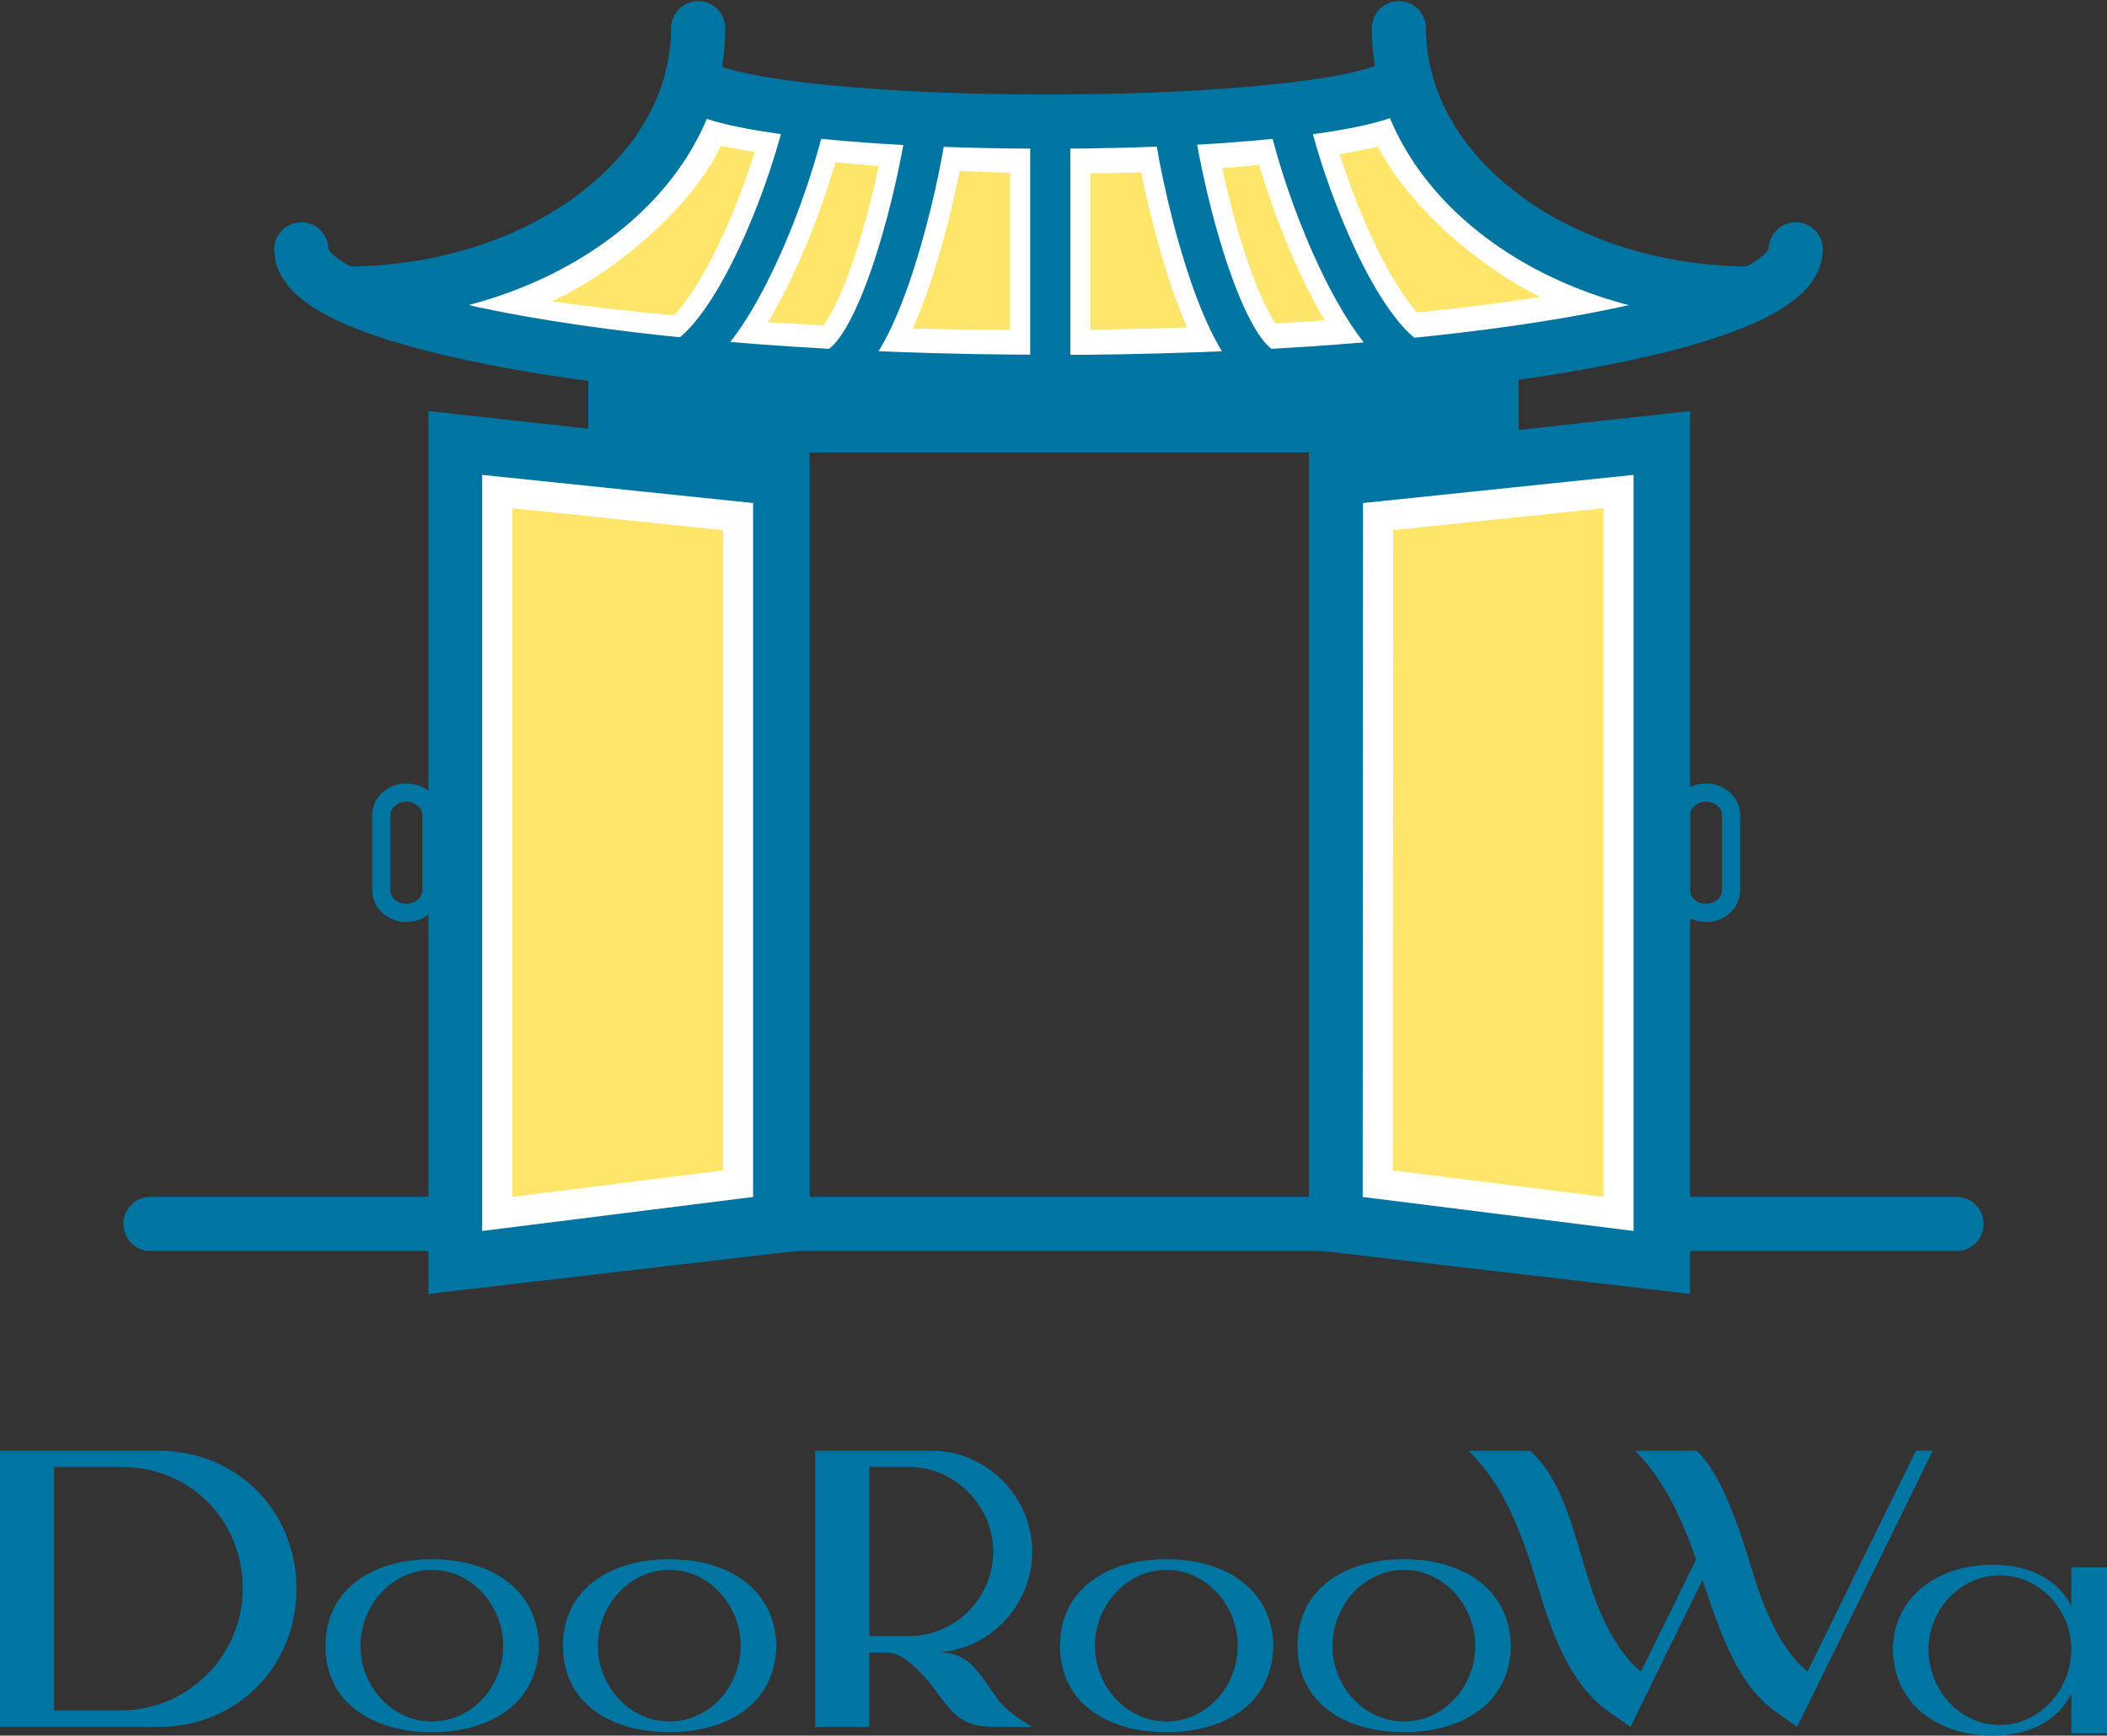 <svg width="210" height="173" viewBox="0 0 210 173" fill="none" xmlns="http://www.w3.org/2000/svg">
<rect x="0" y="0" width="210" height="173" fill="#333333" stroke="none"/>
<path fill-rule="evenodd" clip-rule="evenodd" d="M5.388 170.487H12.097C18.735 170.487 24.194 165.01 24.194 158.352C24.194 151.48 18.913 146.218 12.097 146.218H5.388V170.487ZM15.808 144.607C23.588 144.607 29.547 150.585 29.547 158.352C29.547 166.156 23.588 172.133 15.808 172.133H0V144.607H15.808ZM53.709 164.073C53.583 169.768 48.94 172.654 43.035 172.654C37.181 172.654 32.437 169.768 32.437 164.048C32.437 158.327 37.256 155.416 43.035 155.416C48.94 155.416 53.583 158.403 53.709 164.048V164.073ZM35.919 164.048C35.919 168.072 39.048 171.591 43.06 171.591C47.098 171.591 50.151 168.047 50.151 164.048C50.151 160.074 47.047 156.479 43.06 156.479C39.023 156.479 35.919 160.074 35.919 164.048ZM116.245 172.654C122.15 172.654 126.793 169.768 126.919 164.073V164.048C126.793 158.403 122.15 155.416 116.245 155.416C110.467 155.416 105.647 158.327 105.647 164.048C105.647 169.768 110.391 172.654 116.245 172.654ZM116.271 171.591C112.258 171.591 109.129 168.072 109.129 164.048C109.129 160.074 112.233 156.479 116.271 156.479C120.258 156.479 123.361 160.074 123.361 164.048C123.361 168.047 120.308 171.591 116.271 171.591ZM77.38 164.073C77.254 169.768 72.611 172.654 66.706 172.654C60.851 172.654 56.107 169.768 56.107 164.048C56.107 158.327 60.927 155.416 66.706 155.416C72.611 155.416 77.254 158.403 77.38 164.048V164.073ZM59.59 164.048C59.59 168.072 62.719 171.591 66.731 171.591C70.769 171.591 73.822 168.047 73.822 164.048C73.822 160.074 70.718 156.479 66.731 156.479C62.694 156.479 59.59 160.074 59.59 164.048ZM139.916 172.654C145.821 172.654 150.464 169.768 150.591 164.073V164.048C150.464 158.403 145.821 155.416 139.916 155.416C134.138 155.416 129.318 158.327 129.318 164.048C129.318 169.768 134.062 172.654 139.916 172.654ZM139.942 171.591C135.929 171.591 132.8 168.072 132.8 164.048C132.8 160.074 135.904 156.479 139.942 156.479C143.929 156.479 147.032 160.074 147.032 164.048C147.032 168.047 143.979 171.591 139.942 171.591ZM81.253 144.607H92.887C98.346 144.607 102.878 149.189 102.878 154.665C102.878 159.891 98.846 164.223 93.779 164.688V164.724C96.205 164.724 97.317 166.327 98.626 168.215L98.626 168.215L98.626 168.215C98.857 168.548 99.094 168.89 99.346 169.234C100.131 170.415 101.701 171.417 102.878 172.133H99.167C96.312 172.133 95.242 171.238 93.779 169.234C91.638 166.227 89.818 164.724 88.497 164.724H86.642V172.133H81.253V144.607ZM86.642 163.077H90.603C95.206 163.077 98.989 159.283 98.989 154.665C98.989 150.084 95.17 146.218 90.603 146.218H86.642V163.077ZM192.633 144.607H190.955L180.143 166.621C177.895 164.76 176.075 161.395 174.612 156.455C173.292 152.088 171.436 146.647 169.081 144.607H162.943C165.334 146.898 167.368 150.513 169.045 155.453L163.55 166.621C161.266 164.76 159.446 161.395 158.018 156.455C157.931 156.16 157.844 155.867 157.757 155.574C156.436 151.104 155.2 146.925 152.487 144.607H146.35C149.882 148.043 151.595 152.518 153.344 158.352C154.807 163.328 156.769 168.124 160.267 170.558L162.515 172.133C164.903 167.234 167.292 162.371 169.68 157.507L169.687 157.493L169.709 157.557C171.45 162.761 173.164 167.885 176.896 170.558L179.108 172.133C182.517 165.241 185.905 158.329 189.288 151.427L189.307 151.39C190.416 149.128 191.524 146.866 192.633 144.607ZM192.21 164.394C192.21 168.393 195.263 171.937 199.301 171.937C203.313 171.937 206.442 168.418 206.442 164.394C206.442 160.521 203.338 157.028 199.326 157.028C195.314 157.028 192.21 160.521 192.21 164.394ZM210 172.772H206.442V168.849C205.029 171.608 202.177 173 198.594 173C193.421 173 188.778 170.114 188.652 164.419V164.394C188.778 158.876 193.421 155.965 198.619 155.965C202.177 155.965 205.029 157.357 206.442 160.065V156.218H210V172.772Z" fill="#0075A2"/>
<path d="M15 122H195" stroke="#0075A2" stroke-width="5.402" stroke-miterlimit="10" stroke-linecap="round"/>
<path d="M172.534 88.737V81.262C172.534 80.662 172.271 80.087 171.802 79.662C171.333 79.238 170.697 79 170.034 79C169.371 79 168.735 79.238 168.267 79.662C167.798 80.087 167.534 80.662 167.534 81.262V88.737C167.534 89.337 167.798 89.912 168.267 90.337C168.735 90.761 169.371 91 170.034 91C170.697 91 171.333 90.761 171.802 90.337C172.271 89.912 172.534 89.337 172.534 88.737V88.737Z" stroke="#0075A2" stroke-width="1.816"/>
<path d="M168.452 40.972L130.452 45.162V124.536L168.452 128.973V40.972Z" fill="#0075A2"/>
<path d="M137.316 117.987L161.316 121V48.999L137.35 51.492L137.316 117.987Z" fill="#FFE56A" stroke="white" stroke-width="3"/>
<path d="M39.212 90.676C39.59 90.882 40.022 90.994 40.464 90.999C40.905 91.005 41.34 90.905 41.725 90.709C42.11 90.513 42.43 90.228 42.654 89.884C42.878 89.539 42.998 89.147 43 88.747V81.265C43 80.664 42.737 80.088 42.268 79.663C41.799 79.238 41.163 79 40.5 79C39.837 79 39.201 79.238 38.732 79.663C38.263 80.088 38 80.664 38 81.265V88.747C38.001 89.136 38.113 89.518 38.325 89.856C38.538 90.194 38.843 90.477 39.212 90.676V90.676Z" stroke="#0075A2" stroke-width="1.816"/>
<path d="M42.701 128.973L80.701 124.536V45.162L42.701 40.972V128.973Z" fill="#0075A2"/>
<path d="M73.559 51.492L49.559 48.999V121L73.559 117.987V51.492Z" fill="#FFE56A" stroke="white" stroke-width="3"/>
<path d="M149 33.919H61V42.737H149V33.919Z" fill="#0075A2" stroke="#0075A2" stroke-width="4.727" stroke-miterlimit="10"/>
<path d="M179.659 23.142C179.435 23.142 179.213 23.186 179.006 23.273C178.798 23.359 178.61 23.486 178.452 23.645C178.294 23.805 178.168 23.994 178.083 24.202C177.998 24.41 177.954 24.633 177.955 24.858C177.955 25.453 177.167 26.413 175.018 27.561C156.683 27.46 141.816 16.405 141.816 2.824C141.816 2.369 141.636 1.932 141.315 1.61C140.994 1.288 140.559 1.108 140.105 1.108C139.651 1.108 139.216 1.288 138.895 1.61C138.574 1.932 138.394 2.369 138.394 2.824C138.396 4.309 138.55 5.789 138.852 7.243C136.508 8.594 124.215 10.419 105.428 10.419H104.943C86.156 10.419 73.862 8.628 71.518 7.243C71.824 5.79 71.977 4.309 71.976 2.824C71.991 2.59 71.958 2.355 71.878 2.135C71.799 1.914 71.676 1.712 71.516 1.541C71.356 1.37 71.163 1.234 70.948 1.141C70.734 1.048 70.502 1 70.269 1C70.035 1 69.804 1.048 69.589 1.141C69.375 1.234 69.181 1.37 69.022 1.541C68.862 1.712 68.738 1.914 68.659 2.135C68.58 2.355 68.546 2.59 68.561 2.824C68.561 16.405 53.688 27.46 35.359 27.561C33.203 26.426 32.422 25.466 32.422 24.858C32.422 24.633 32.378 24.41 32.292 24.202C32.206 23.993 32.08 23.804 31.921 23.645C31.762 23.485 31.573 23.359 31.366 23.273C31.158 23.186 30.936 23.142 30.711 23.142C30.486 23.142 30.264 23.186 30.056 23.273C29.849 23.359 29.66 23.485 29.501 23.645C29.342 23.804 29.216 23.993 29.13 24.202C29.044 24.41 29 24.633 29 24.858C29 29.514 36.618 33.122 52.287 35.899C66.365 38.392 85.037 39.771 104.922 39.791H105.455C125.333 39.791 144.005 38.392 158.084 35.899C173.752 33.122 181.37 29.514 181.37 24.858C181.37 24.403 181.19 23.967 180.869 23.645C180.548 23.323 180.113 23.142 179.659 23.142Z" fill="#FFE56A"/>
<path d="M70.996 12.718C68.504 19.741 57.255 29.062 49.403 30.243" stroke="white" stroke-width="3"/>
<path d="M138.002 12.288C140.374 19.352 151.621 28.737 159.451 30.053" stroke="white" stroke-width="3"/>
<path d="M163.193 29.341C129.792 36.651 70.704 35.237 47.059 30.169" stroke="white" stroke-width="3"/>
<path d="M140.711 12.234C118.537 18.523 77.247 15.086 70.08 12.472" stroke="white" stroke-width="3"/>
<path d="M92.552 11.092C91.938 16.962 88.525 31.894 84.354 35.922M80.427 11.092C79.11 17.682 74.231 30.929 69 35.194M116.802 11.092C117.416 16.962 120.829 31.894 125 35.922M104.677 11.092V35.922M128.253 11.092C129.551 17.586 134.307 30.542 139.45 35" stroke="white" stroke-width="8"/>
<path d="M92.552 11.092C91.945 16.894 88.604 31.546 84.5 35.776C84.049 36.242 83.588 36.581 83.121 36.768M80.427 11.092C78.996 18.256 73.354 33.285 67.628 36.093M116.802 11.092C117.475 17.531 121.517 34.874 126.232 36.768M104.677 11.092V38.12M128.253 11.092C129.446 17.062 133.563 28.495 138.216 33.764C138.804 34.43 139.4 34.997 140 35.443" stroke="#0075A2" stroke-width="4"/>
<path d="M69.589 2.811C69.589 17.433 53.86 29.264 34.426 29.264" stroke="#0075A2" stroke-width="5.402" stroke-miterlimit="10" stroke-linecap="round"/>
<path d="M139.422 2.811C139.422 17.433 155.15 29.264 174.584 29.264" stroke="#0075A2" stroke-width="5.402" stroke-miterlimit="10" stroke-linecap="round"/>
<path d="M30.028 24.859C30.028 32.163 63.479 38.062 104.744 38.062" stroke="#0075A2" stroke-width="5.402" stroke-miterlimit="10" stroke-linecap="round"/>
<path d="M178.976 24.859C178.976 32.163 145.558 38.082 104.259 38.082" stroke="#0075A2" stroke-width="5.402" stroke-miterlimit="10" stroke-linecap="round"/>
<path d="M68.976 7.709C68.976 10.148 84.705 12.121 104.138 12.121H104.623C124.064 12.121 139.786 10.148 139.786 7.709" stroke="#0075A2" stroke-width="5.402" stroke-miterlimit="10" stroke-linecap="round"/>
</svg>

